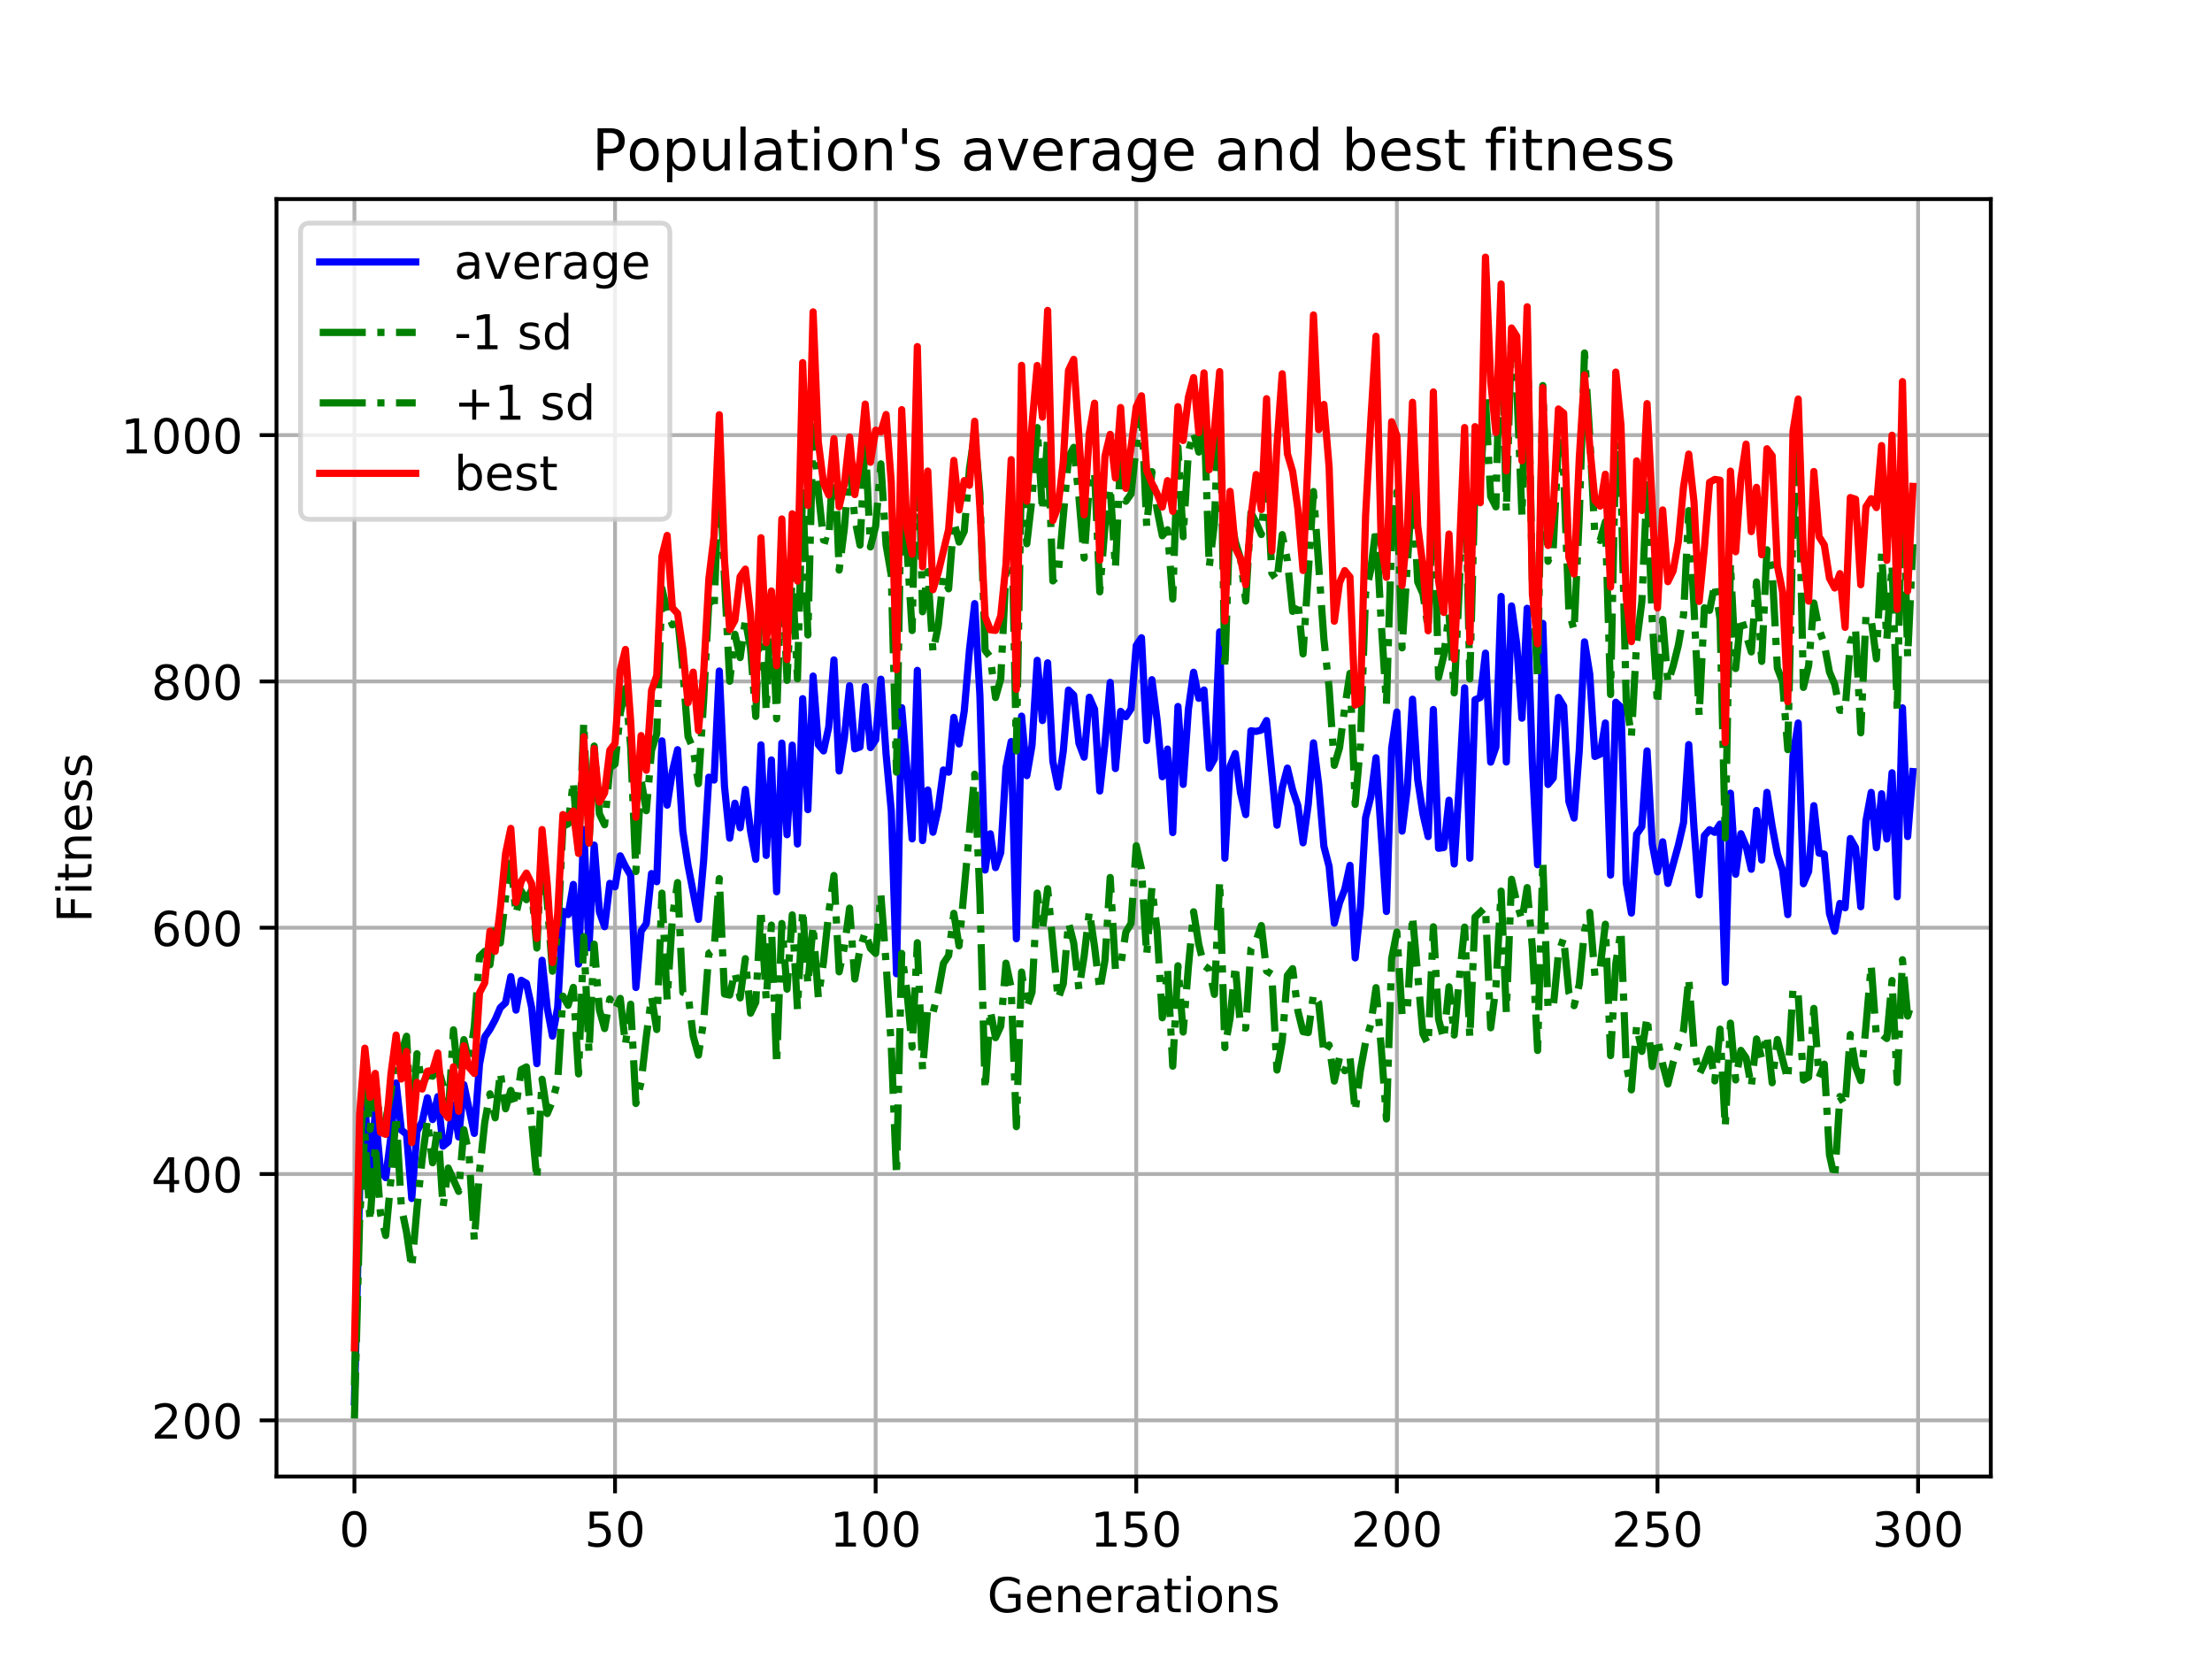 <?xml version="1.0" encoding="utf-8" standalone="no"?>
<!DOCTYPE svg PUBLIC "-//W3C//DTD SVG 1.1//EN"
  "http://www.w3.org/Graphics/SVG/1.1/DTD/svg11.dtd">
<!-- Created with matplotlib (https://matplotlib.org/) -->
<svg height="345.6pt" version="1.1" viewBox="0 0 460.8 345.6" width="460.8pt" xmlns="http://www.w3.org/2000/svg" xmlns:xlink="http://www.w3.org/1999/xlink">
 <defs>
  <style type="text/css">
*{stroke-linecap:butt;stroke-linejoin:round;}
  </style>
 </defs>
 <g id="figure_1">
  <g id="patch_1">
   <path d="M 0 345.6 
L 460.8 345.6 
L 460.8 0 
L 0 0 
z
" style="fill:#ffffff;"/>
  </g>
  <g id="axes_1">
   <g id="patch_2">
    <path d="M 57.6 307.584 
L 414.72 307.584 
L 414.72 41.472 
L 57.6 41.472 
z
" style="fill:#ffffff;"/>
   </g>
   <g id="matplotlib.axis_1">
    <g id="xtick_1">
     <g id="line2d_1">
      <path clip-path="url(#pa50721683e)" d="M 73.833 307.584 
L 73.833 41.472 
" style="fill:none;stroke:#b0b0b0;stroke-linecap:square;stroke-width:0.8;"/>
     </g>
     <g id="line2d_2">
      <defs>
       <path d="M 0 0 
L 0 3.5 
" id="m3030ccbd86" style="stroke:#000000;stroke-width:0.8;"/>
      </defs>
      <g>
       <use style="stroke:#000000;stroke-width:0.8;" x="73.833" xlink:href="#m3030ccbd86" y="307.584"/>
      </g>
     </g>
     <g id="text_1">
      <!-- 0 -->
      <defs>
       <path d="M 31.781 66.406 
Q 24.172 66.406 20.328 58.906 
Q 16.5 51.422 16.5 36.375 
Q 16.5 21.391 20.328 13.891 
Q 24.172 6.391 31.781 6.391 
Q 39.453 6.391 43.281 13.891 
Q 47.125 21.391 47.125 36.375 
Q 47.125 51.422 43.281 58.906 
Q 39.453 66.406 31.781 66.406 
z
M 31.781 74.219 
Q 44.047 74.219 50.516 64.516 
Q 56.984 54.828 56.984 36.375 
Q 56.984 17.969 50.516 8.266 
Q 44.047 -1.422 31.781 -1.422 
Q 19.531 -1.422 13.062 8.266 
Q 6.594 17.969 6.594 36.375 
Q 6.594 54.828 13.062 64.516 
Q 19.531 74.219 31.781 74.219 
z
" id="DejaVuSans-48"/>
      </defs>
      <g transform="translate(70.651 322.182)scale(0.1 -0.1)">
       <use xlink:href="#DejaVuSans-48"/>
      </g>
     </g>
    </g>
    <g id="xtick_2">
     <g id="line2d_3">
      <path clip-path="url(#pa50721683e)" d="M 128.123 307.584 
L 128.123 41.472 
" style="fill:none;stroke:#b0b0b0;stroke-linecap:square;stroke-width:0.8;"/>
     </g>
     <g id="line2d_4">
      <g>
       <use style="stroke:#000000;stroke-width:0.8;" x="128.123" xlink:href="#m3030ccbd86" y="307.584"/>
      </g>
     </g>
     <g id="text_2">
      <!-- 50 -->
      <defs>
       <path d="M 10.797 72.906 
L 49.516 72.906 
L 49.516 64.594 
L 19.828 64.594 
L 19.828 46.734 
Q 21.969 47.469 24.109 47.828 
Q 26.266 48.188 28.422 48.188 
Q 40.625 48.188 47.75 41.5 
Q 54.891 34.812 54.891 23.391 
Q 54.891 11.625 47.562 5.094 
Q 40.234 -1.422 26.906 -1.422 
Q 22.312 -1.422 17.547 -0.641 
Q 12.797 0.141 7.719 1.703 
L 7.719 11.625 
Q 12.109 9.234 16.797 8.062 
Q 21.484 6.891 26.703 6.891 
Q 35.156 6.891 40.078 11.328 
Q 45.016 15.766 45.016 23.391 
Q 45.016 31 40.078 35.438 
Q 35.156 39.891 26.703 39.891 
Q 22.75 39.891 18.812 39.016 
Q 14.891 38.141 10.797 36.281 
z
" id="DejaVuSans-53"/>
      </defs>
      <g transform="translate(121.76 322.182)scale(0.1 -0.1)">
       <use xlink:href="#DejaVuSans-53"/>
       <use x="63.623" xlink:href="#DejaVuSans-48"/>
      </g>
     </g>
    </g>
    <g id="xtick_3">
     <g id="line2d_5">
      <path clip-path="url(#pa50721683e)" d="M 182.413 307.584 
L 182.413 41.472 
" style="fill:none;stroke:#b0b0b0;stroke-linecap:square;stroke-width:0.8;"/>
     </g>
     <g id="line2d_6">
      <g>
       <use style="stroke:#000000;stroke-width:0.8;" x="182.413" xlink:href="#m3030ccbd86" y="307.584"/>
      </g>
     </g>
     <g id="text_3">
      <!-- 100 -->
      <defs>
       <path d="M 12.406 8.297 
L 28.516 8.297 
L 28.516 63.922 
L 10.984 60.406 
L 10.984 69.391 
L 28.422 72.906 
L 38.281 72.906 
L 38.281 8.297 
L 54.391 8.297 
L 54.391 0 
L 12.406 0 
z
" id="DejaVuSans-49"/>
      </defs>
      <g transform="translate(172.869 322.182)scale(0.1 -0.1)">
       <use xlink:href="#DejaVuSans-49"/>
       <use x="63.623" xlink:href="#DejaVuSans-48"/>
       <use x="127.246" xlink:href="#DejaVuSans-48"/>
      </g>
     </g>
    </g>
    <g id="xtick_4">
     <g id="line2d_7">
      <path clip-path="url(#pa50721683e)" d="M 236.703 307.584 
L 236.703 41.472 
" style="fill:none;stroke:#b0b0b0;stroke-linecap:square;stroke-width:0.8;"/>
     </g>
     <g id="line2d_8">
      <g>
       <use style="stroke:#000000;stroke-width:0.8;" x="236.703" xlink:href="#m3030ccbd86" y="307.584"/>
      </g>
     </g>
     <g id="text_4">
      <!-- 150 -->
      <g transform="translate(227.159 322.182)scale(0.1 -0.1)">
       <use xlink:href="#DejaVuSans-49"/>
       <use x="63.623" xlink:href="#DejaVuSans-53"/>
       <use x="127.246" xlink:href="#DejaVuSans-48"/>
      </g>
     </g>
    </g>
    <g id="xtick_5">
     <g id="line2d_9">
      <path clip-path="url(#pa50721683e)" d="M 290.993 307.584 
L 290.993 41.472 
" style="fill:none;stroke:#b0b0b0;stroke-linecap:square;stroke-width:0.8;"/>
     </g>
     <g id="line2d_10">
      <g>
       <use style="stroke:#000000;stroke-width:0.8;" x="290.993" xlink:href="#m3030ccbd86" y="307.584"/>
      </g>
     </g>
     <g id="text_5">
      <!-- 200 -->
      <defs>
       <path d="M 19.188 8.297 
L 53.609 8.297 
L 53.609 0 
L 7.328 0 
L 7.328 8.297 
Q 12.938 14.109 22.625 23.891 
Q 32.328 33.688 34.812 36.531 
Q 39.547 41.844 41.422 45.531 
Q 43.312 49.219 43.312 52.781 
Q 43.312 58.594 39.234 62.25 
Q 35.156 65.922 28.609 65.922 
Q 23.969 65.922 18.812 64.312 
Q 13.672 62.703 7.812 59.422 
L 7.812 69.391 
Q 13.766 71.781 18.938 73 
Q 24.125 74.219 28.422 74.219 
Q 39.75 74.219 46.484 68.547 
Q 53.219 62.891 53.219 53.422 
Q 53.219 48.922 51.531 44.891 
Q 49.859 40.875 45.406 35.406 
Q 44.188 33.984 37.641 27.219 
Q 31.109 20.453 19.188 8.297 
z
" id="DejaVuSans-50"/>
      </defs>
      <g transform="translate(281.449 322.182)scale(0.1 -0.1)">
       <use xlink:href="#DejaVuSans-50"/>
       <use x="63.623" xlink:href="#DejaVuSans-48"/>
       <use x="127.246" xlink:href="#DejaVuSans-48"/>
      </g>
     </g>
    </g>
    <g id="xtick_6">
     <g id="line2d_11">
      <path clip-path="url(#pa50721683e)" d="M 345.283 307.584 
L 345.283 41.472 
" style="fill:none;stroke:#b0b0b0;stroke-linecap:square;stroke-width:0.8;"/>
     </g>
     <g id="line2d_12">
      <g>
       <use style="stroke:#000000;stroke-width:0.8;" x="345.283" xlink:href="#m3030ccbd86" y="307.584"/>
      </g>
     </g>
     <g id="text_6">
      <!-- 250 -->
      <g transform="translate(335.739 322.182)scale(0.1 -0.1)">
       <use xlink:href="#DejaVuSans-50"/>
       <use x="63.623" xlink:href="#DejaVuSans-53"/>
       <use x="127.246" xlink:href="#DejaVuSans-48"/>
      </g>
     </g>
    </g>
    <g id="xtick_7">
     <g id="line2d_13">
      <path clip-path="url(#pa50721683e)" d="M 399.573 307.584 
L 399.573 41.472 
" style="fill:none;stroke:#b0b0b0;stroke-linecap:square;stroke-width:0.8;"/>
     </g>
     <g id="line2d_14">
      <g>
       <use style="stroke:#000000;stroke-width:0.8;" x="399.573" xlink:href="#m3030ccbd86" y="307.584"/>
      </g>
     </g>
     <g id="text_7">
      <!-- 300 -->
      <defs>
       <path d="M 40.578 39.312 
Q 47.656 37.797 51.625 33 
Q 55.609 28.219 55.609 21.188 
Q 55.609 10.406 48.188 4.484 
Q 40.766 -1.422 27.094 -1.422 
Q 22.516 -1.422 17.656 -0.516 
Q 12.797 0.391 7.625 2.203 
L 7.625 11.719 
Q 11.719 9.328 16.594 8.109 
Q 21.484 6.891 26.812 6.891 
Q 36.078 6.891 40.938 10.547 
Q 45.797 14.203 45.797 21.188 
Q 45.797 27.641 41.281 31.266 
Q 36.766 34.906 28.719 34.906 
L 20.219 34.906 
L 20.219 43.016 
L 29.109 43.016 
Q 36.375 43.016 40.234 45.922 
Q 44.094 48.828 44.094 54.297 
Q 44.094 59.906 40.109 62.906 
Q 36.141 65.922 28.719 65.922 
Q 24.656 65.922 20.016 65.031 
Q 15.375 64.156 9.812 62.312 
L 9.812 71.094 
Q 15.438 72.656 20.344 73.438 
Q 25.25 74.219 29.594 74.219 
Q 40.828 74.219 47.359 69.109 
Q 53.906 64.016 53.906 55.328 
Q 53.906 49.266 50.438 45.094 
Q 46.969 40.922 40.578 39.312 
z
" id="DejaVuSans-51"/>
      </defs>
      <g transform="translate(390.029 322.182)scale(0.1 -0.1)">
       <use xlink:href="#DejaVuSans-51"/>
       <use x="63.623" xlink:href="#DejaVuSans-48"/>
       <use x="127.246" xlink:href="#DejaVuSans-48"/>
      </g>
     </g>
    </g>
    <g id="text_8">
     <!-- Generations -->
     <defs>
      <path d="M 59.516 10.406 
L 59.516 29.984 
L 43.406 29.984 
L 43.406 38.094 
L 69.281 38.094 
L 69.281 6.781 
Q 63.578 2.734 56.688 0.656 
Q 49.812 -1.422 42 -1.422 
Q 24.906 -1.422 15.25 8.562 
Q 5.609 18.562 5.609 36.375 
Q 5.609 54.25 15.25 64.234 
Q 24.906 74.219 42 74.219 
Q 49.125 74.219 55.547 72.453 
Q 61.969 70.703 67.391 67.281 
L 67.391 56.781 
Q 61.922 61.422 55.766 63.766 
Q 49.609 66.109 42.828 66.109 
Q 29.438 66.109 22.719 58.641 
Q 16.016 51.172 16.016 36.375 
Q 16.016 21.625 22.719 14.156 
Q 29.438 6.688 42.828 6.688 
Q 48.047 6.688 52.141 7.594 
Q 56.25 8.5 59.516 10.406 
z
" id="DejaVuSans-71"/>
      <path d="M 56.203 29.594 
L 56.203 25.203 
L 14.891 25.203 
Q 15.484 15.922 20.484 11.062 
Q 25.484 6.203 34.422 6.203 
Q 39.594 6.203 44.453 7.469 
Q 49.312 8.734 54.109 11.281 
L 54.109 2.781 
Q 49.266 0.734 44.188 -0.344 
Q 39.109 -1.422 33.891 -1.422 
Q 20.797 -1.422 13.156 6.188 
Q 5.516 13.812 5.516 26.812 
Q 5.516 40.234 12.766 48.109 
Q 20.016 56 32.328 56 
Q 43.359 56 49.781 48.891 
Q 56.203 41.797 56.203 29.594 
z
M 47.219 32.234 
Q 47.125 39.594 43.094 43.984 
Q 39.062 48.391 32.422 48.391 
Q 24.906 48.391 20.391 44.141 
Q 15.875 39.891 15.188 32.172 
z
" id="DejaVuSans-101"/>
      <path d="M 54.891 33.016 
L 54.891 0 
L 45.906 0 
L 45.906 32.719 
Q 45.906 40.484 42.875 44.328 
Q 39.844 48.188 33.797 48.188 
Q 26.516 48.188 22.312 43.547 
Q 18.109 38.922 18.109 30.906 
L 18.109 0 
L 9.078 0 
L 9.078 54.688 
L 18.109 54.688 
L 18.109 46.188 
Q 21.344 51.125 25.703 53.562 
Q 30.078 56 35.797 56 
Q 45.219 56 50.047 50.172 
Q 54.891 44.344 54.891 33.016 
z
" id="DejaVuSans-110"/>
      <path d="M 41.109 46.297 
Q 39.594 47.172 37.812 47.578 
Q 36.031 48 33.891 48 
Q 26.266 48 22.188 43.047 
Q 18.109 38.094 18.109 28.812 
L 18.109 0 
L 9.078 0 
L 9.078 54.688 
L 18.109 54.688 
L 18.109 46.188 
Q 20.953 51.172 25.484 53.578 
Q 30.031 56 36.531 56 
Q 37.453 56 38.578 55.875 
Q 39.703 55.766 41.062 55.516 
z
" id="DejaVuSans-114"/>
      <path d="M 34.281 27.484 
Q 23.391 27.484 19.188 25 
Q 14.984 22.516 14.984 16.5 
Q 14.984 11.719 18.141 8.906 
Q 21.297 6.109 26.703 6.109 
Q 34.188 6.109 38.703 11.406 
Q 43.219 16.703 43.219 25.484 
L 43.219 27.484 
z
M 52.203 31.203 
L 52.203 0 
L 43.219 0 
L 43.219 8.297 
Q 40.141 3.328 35.547 0.953 
Q 30.953 -1.422 24.312 -1.422 
Q 15.922 -1.422 10.953 3.297 
Q 6 8.016 6 15.922 
Q 6 25.141 12.172 29.828 
Q 18.359 34.516 30.609 34.516 
L 43.219 34.516 
L 43.219 35.406 
Q 43.219 41.609 39.141 45 
Q 35.062 48.391 27.688 48.391 
Q 23 48.391 18.547 47.266 
Q 14.109 46.141 10.016 43.891 
L 10.016 52.203 
Q 14.938 54.109 19.578 55.047 
Q 24.219 56 28.609 56 
Q 40.484 56 46.344 49.844 
Q 52.203 43.703 52.203 31.203 
z
" id="DejaVuSans-97"/>
      <path d="M 18.312 70.219 
L 18.312 54.688 
L 36.812 54.688 
L 36.812 47.703 
L 18.312 47.703 
L 18.312 18.016 
Q 18.312 11.328 20.141 9.422 
Q 21.969 7.516 27.594 7.516 
L 36.812 7.516 
L 36.812 0 
L 27.594 0 
Q 17.188 0 13.234 3.875 
Q 9.281 7.766 9.281 18.016 
L 9.281 47.703 
L 2.688 47.703 
L 2.688 54.688 
L 9.281 54.688 
L 9.281 70.219 
z
" id="DejaVuSans-116"/>
      <path d="M 9.422 54.688 
L 18.406 54.688 
L 18.406 0 
L 9.422 0 
z
M 9.422 75.984 
L 18.406 75.984 
L 18.406 64.594 
L 9.422 64.594 
z
" id="DejaVuSans-105"/>
      <path d="M 30.609 48.391 
Q 23.391 48.391 19.188 42.75 
Q 14.984 37.109 14.984 27.297 
Q 14.984 17.484 19.156 11.844 
Q 23.344 6.203 30.609 6.203 
Q 37.797 6.203 41.984 11.859 
Q 46.188 17.531 46.188 27.297 
Q 46.188 37.016 41.984 42.703 
Q 37.797 48.391 30.609 48.391 
z
M 30.609 56 
Q 42.328 56 49.016 48.375 
Q 55.719 40.766 55.719 27.297 
Q 55.719 13.875 49.016 6.219 
Q 42.328 -1.422 30.609 -1.422 
Q 18.844 -1.422 12.172 6.219 
Q 5.516 13.875 5.516 27.297 
Q 5.516 40.766 12.172 48.375 
Q 18.844 56 30.609 56 
z
" id="DejaVuSans-111"/>
      <path d="M 44.281 53.078 
L 44.281 44.578 
Q 40.484 46.531 36.375 47.5 
Q 32.281 48.484 27.875 48.484 
Q 21.188 48.484 17.844 46.438 
Q 14.5 44.391 14.5 40.281 
Q 14.5 37.156 16.891 35.375 
Q 19.281 33.594 26.516 31.984 
L 29.594 31.297 
Q 39.156 29.25 43.188 25.516 
Q 47.219 21.781 47.219 15.094 
Q 47.219 7.469 41.188 3.016 
Q 35.156 -1.422 24.609 -1.422 
Q 20.219 -1.422 15.453 -0.562 
Q 10.688 0.297 5.422 2 
L 5.422 11.281 
Q 10.406 8.688 15.234 7.391 
Q 20.062 6.109 24.812 6.109 
Q 31.156 6.109 34.562 8.281 
Q 37.984 10.453 37.984 14.406 
Q 37.984 18.062 35.516 20.016 
Q 33.062 21.969 24.703 23.781 
L 21.578 24.516 
Q 13.234 26.266 9.516 29.906 
Q 5.812 33.547 5.812 39.891 
Q 5.812 47.609 11.281 51.797 
Q 16.75 56 26.812 56 
Q 31.781 56 36.172 55.266 
Q 40.578 54.547 44.281 53.078 
z
" id="DejaVuSans-115"/>
     </defs>
     <g transform="translate(205.662 335.861)scale(0.1 -0.1)">
      <use xlink:href="#DejaVuSans-71"/>
      <use x="77.49" xlink:href="#DejaVuSans-101"/>
      <use x="139.014" xlink:href="#DejaVuSans-110"/>
      <use x="202.393" xlink:href="#DejaVuSans-101"/>
      <use x="263.916" xlink:href="#DejaVuSans-114"/>
      <use x="305.029" xlink:href="#DejaVuSans-97"/>
      <use x="366.309" xlink:href="#DejaVuSans-116"/>
      <use x="405.518" xlink:href="#DejaVuSans-105"/>
      <use x="433.301" xlink:href="#DejaVuSans-111"/>
      <use x="494.482" xlink:href="#DejaVuSans-110"/>
      <use x="557.861" xlink:href="#DejaVuSans-115"/>
     </g>
    </g>
   </g>
   <g id="matplotlib.axis_2">
    <g id="ytick_1">
     <g id="line2d_15">
      <path clip-path="url(#pa50721683e)" d="M 57.6 295.885 
L 414.72 295.885 
" style="fill:none;stroke:#b0b0b0;stroke-linecap:square;stroke-width:0.8;"/>
     </g>
     <g id="line2d_16">
      <defs>
       <path d="M 0 0 
L -3.5 0 
" id="mcfb0244b54" style="stroke:#000000;stroke-width:0.8;"/>
      </defs>
      <g>
       <use style="stroke:#000000;stroke-width:0.8;" x="57.6" xlink:href="#mcfb0244b54" y="295.885"/>
      </g>
     </g>
     <g id="text_9">
      <!-- 200 -->
      <g transform="translate(31.512 299.684)scale(0.1 -0.1)">
       <use xlink:href="#DejaVuSans-50"/>
       <use x="63.623" xlink:href="#DejaVuSans-48"/>
       <use x="127.246" xlink:href="#DejaVuSans-48"/>
      </g>
     </g>
    </g>
    <g id="ytick_2">
     <g id="line2d_17">
      <path clip-path="url(#pa50721683e)" d="M 57.6 244.575 
L 414.72 244.575 
" style="fill:none;stroke:#b0b0b0;stroke-linecap:square;stroke-width:0.8;"/>
     </g>
     <g id="line2d_18">
      <g>
       <use style="stroke:#000000;stroke-width:0.8;" x="57.6" xlink:href="#mcfb0244b54" y="244.575"/>
      </g>
     </g>
     <g id="text_10">
      <!-- 400 -->
      <defs>
       <path d="M 37.797 64.312 
L 12.891 25.391 
L 37.797 25.391 
z
M 35.203 72.906 
L 47.609 72.906 
L 47.609 25.391 
L 58.016 25.391 
L 58.016 17.188 
L 47.609 17.188 
L 47.609 0 
L 37.797 0 
L 37.797 17.188 
L 4.891 17.188 
L 4.891 26.703 
z
" id="DejaVuSans-52"/>
      </defs>
      <g transform="translate(31.512 248.374)scale(0.1 -0.1)">
       <use xlink:href="#DejaVuSans-52"/>
       <use x="63.623" xlink:href="#DejaVuSans-48"/>
       <use x="127.246" xlink:href="#DejaVuSans-48"/>
      </g>
     </g>
    </g>
    <g id="ytick_3">
     <g id="line2d_19">
      <path clip-path="url(#pa50721683e)" d="M 57.6 193.264 
L 414.72 193.264 
" style="fill:none;stroke:#b0b0b0;stroke-linecap:square;stroke-width:0.8;"/>
     </g>
     <g id="line2d_20">
      <g>
       <use style="stroke:#000000;stroke-width:0.8;" x="57.6" xlink:href="#mcfb0244b54" y="193.264"/>
      </g>
     </g>
     <g id="text_11">
      <!-- 600 -->
      <defs>
       <path d="M 33.016 40.375 
Q 26.375 40.375 22.484 35.828 
Q 18.609 31.297 18.609 23.391 
Q 18.609 15.531 22.484 10.953 
Q 26.375 6.391 33.016 6.391 
Q 39.656 6.391 43.531 10.953 
Q 47.406 15.531 47.406 23.391 
Q 47.406 31.297 43.531 35.828 
Q 39.656 40.375 33.016 40.375 
z
M 52.594 71.297 
L 52.594 62.312 
Q 48.875 64.062 45.094 64.984 
Q 41.312 65.922 37.594 65.922 
Q 27.828 65.922 22.672 59.328 
Q 17.531 52.734 16.797 39.406 
Q 19.672 43.656 24.016 45.922 
Q 28.375 48.188 33.594 48.188 
Q 44.578 48.188 50.953 41.516 
Q 57.328 34.859 57.328 23.391 
Q 57.328 12.156 50.688 5.359 
Q 44.047 -1.422 33.016 -1.422 
Q 20.359 -1.422 13.672 8.266 
Q 6.984 17.969 6.984 36.375 
Q 6.984 53.656 15.188 63.938 
Q 23.391 74.219 37.203 74.219 
Q 40.922 74.219 44.703 73.484 
Q 48.484 72.75 52.594 71.297 
z
" id="DejaVuSans-54"/>
      </defs>
      <g transform="translate(31.512 197.063)scale(0.1 -0.1)">
       <use xlink:href="#DejaVuSans-54"/>
       <use x="63.623" xlink:href="#DejaVuSans-48"/>
       <use x="127.246" xlink:href="#DejaVuSans-48"/>
      </g>
     </g>
    </g>
    <g id="ytick_4">
     <g id="line2d_21">
      <path clip-path="url(#pa50721683e)" d="M 57.6 141.953 
L 414.72 141.953 
" style="fill:none;stroke:#b0b0b0;stroke-linecap:square;stroke-width:0.8;"/>
     </g>
     <g id="line2d_22">
      <g>
       <use style="stroke:#000000;stroke-width:0.8;" x="57.6" xlink:href="#mcfb0244b54" y="141.953"/>
      </g>
     </g>
     <g id="text_12">
      <!-- 800 -->
      <defs>
       <path d="M 31.781 34.625 
Q 24.75 34.625 20.719 30.859 
Q 16.703 27.094 16.703 20.516 
Q 16.703 13.922 20.719 10.156 
Q 24.75 6.391 31.781 6.391 
Q 38.812 6.391 42.859 10.172 
Q 46.922 13.969 46.922 20.516 
Q 46.922 27.094 42.891 30.859 
Q 38.875 34.625 31.781 34.625 
z
M 21.922 38.812 
Q 15.578 40.375 12.031 44.719 
Q 8.5 49.078 8.5 55.328 
Q 8.5 64.062 14.719 69.141 
Q 20.953 74.219 31.781 74.219 
Q 42.672 74.219 48.875 69.141 
Q 55.078 64.062 55.078 55.328 
Q 55.078 49.078 51.531 44.719 
Q 48 40.375 41.703 38.812 
Q 48.828 37.156 52.797 32.312 
Q 56.781 27.484 56.781 20.516 
Q 56.781 9.906 50.312 4.234 
Q 43.844 -1.422 31.781 -1.422 
Q 19.734 -1.422 13.25 4.234 
Q 6.781 9.906 6.781 20.516 
Q 6.781 27.484 10.781 32.312 
Q 14.797 37.156 21.922 38.812 
z
M 18.312 54.391 
Q 18.312 48.734 21.844 45.562 
Q 25.391 42.391 31.781 42.391 
Q 38.141 42.391 41.719 45.562 
Q 45.312 48.734 45.312 54.391 
Q 45.312 60.062 41.719 63.234 
Q 38.141 66.406 31.781 66.406 
Q 25.391 66.406 21.844 63.234 
Q 18.312 60.062 18.312 54.391 
z
" id="DejaVuSans-56"/>
      </defs>
      <g transform="translate(31.512 145.753)scale(0.1 -0.1)">
       <use xlink:href="#DejaVuSans-56"/>
       <use x="63.623" xlink:href="#DejaVuSans-48"/>
       <use x="127.246" xlink:href="#DejaVuSans-48"/>
      </g>
     </g>
    </g>
    <g id="ytick_5">
     <g id="line2d_23">
      <path clip-path="url(#pa50721683e)" d="M 57.6 90.643 
L 414.72 90.643 
" style="fill:none;stroke:#b0b0b0;stroke-linecap:square;stroke-width:0.8;"/>
     </g>
     <g id="line2d_24">
      <g>
       <use style="stroke:#000000;stroke-width:0.8;" x="57.6" xlink:href="#mcfb0244b54" y="90.643"/>
      </g>
     </g>
     <g id="text_13">
      <!-- 1000 -->
      <g transform="translate(25.15 94.442)scale(0.1 -0.1)">
       <use xlink:href="#DejaVuSans-49"/>
       <use x="63.623" xlink:href="#DejaVuSans-48"/>
       <use x="127.246" xlink:href="#DejaVuSans-48"/>
       <use x="190.869" xlink:href="#DejaVuSans-48"/>
      </g>
     </g>
    </g>
    <g id="text_14">
     <!-- Fitness -->
     <defs>
      <path d="M 9.812 72.906 
L 51.703 72.906 
L 51.703 64.594 
L 19.672 64.594 
L 19.672 43.109 
L 48.578 43.109 
L 48.578 34.812 
L 19.672 34.812 
L 19.672 0 
L 9.812 0 
z
" id="DejaVuSans-70"/>
     </defs>
     <g transform="translate(19.07 192.202)rotate(-90)scale(0.1 -0.1)">
      <use xlink:href="#DejaVuSans-70"/>
      <use x="57.41" xlink:href="#DejaVuSans-105"/>
      <use x="85.193" xlink:href="#DejaVuSans-116"/>
      <use x="124.402" xlink:href="#DejaVuSans-110"/>
      <use x="187.781" xlink:href="#DejaVuSans-101"/>
      <use x="249.305" xlink:href="#DejaVuSans-115"/>
      <use x="301.404" xlink:href="#DejaVuSans-115"/>
     </g>
    </g>
   </g>
   <g id="line2d_25">
    <path clip-path="url(#pa50721683e)" d="M 73.833 292.036 
L 74.919 247.714 
L 76.004 230.048 
L 77.09 244.844 
L 78.176 231.797 
L 79.262 243.847 
L 80.348 245.326 
L 81.433 236.812 
L 82.519 225.603 
L 83.605 235.414 
L 84.691 236.278 
L 85.777 249.673 
L 86.862 235.618 
L 87.948 233.67 
L 89.034 228.688 
L 90.12 233.212 
L 91.206 228.451 
L 92.291 238.769 
L 93.377 237.881 
L 94.463 230.161 
L 95.549 236.859 
L 96.635 225.963 
L 98.806 236.106 
L 99.892 221.673 
L 100.978 216.011 
L 102.064 214.428 
L 103.149 212.426 
L 104.235 209.899 
L 105.321 208.898 
L 106.407 203.448 
L 107.493 210.424 
L 108.578 204.212 
L 109.664 204.844 
L 110.75 209.865 
L 111.836 221.585 
L 112.922 200.044 
L 114.007 210.026 
L 115.093 215.837 
L 116.179 209.85 
L 117.265 189.827 
L 118.351 190.522 
L 119.436 184.245 
L 120.522 200.841 
L 121.608 172.819 
L 122.694 197.433 
L 123.78 176.052 
L 124.865 189.947 
L 125.951 193.043 
L 127.037 184.021 
L 128.123 184.742 
L 129.209 178.287 
L 130.294 180.496 
L 131.38 182.354 
L 132.466 205.716 
L 133.552 193.99 
L 134.638 192.407 
L 135.723 181.984 
L 136.809 183.678 
L 137.895 154.338 
L 138.981 167.73 
L 140.067 160.709 
L 141.152 156.178 
L 142.238 173.126 
L 143.324 180.258 
L 145.496 191.529 
L 146.581 179.295 
L 147.667 161.898 
L 148.753 162.498 
L 149.839 139.792 
L 150.925 163.805 
L 152.01 174.604 
L 153.096 167.328 
L 154.182 172.441 
L 155.268 164.457 
L 156.354 173.091 
L 157.439 179.02 
L 158.525 155.166 
L 159.611 178.2 
L 160.697 158.317 
L 161.783 185.775 
L 162.868 154.796 
L 163.954 173.891 
L 165.04 155.228 
L 166.126 175.818 
L 167.212 145.544 
L 168.297 168.664 
L 169.383 140.839 
L 170.469 155.119 
L 171.555 156.429 
L 172.641 151.468 
L 173.726 137.47 
L 174.812 160.606 
L 175.898 153.683 
L 176.984 142.847 
L 178.07 155.996 
L 179.155 155.604 
L 180.241 143.026 
L 181.327 155.744 
L 182.413 154.132 
L 183.499 141.487 
L 184.584 157.067 
L 185.67 168.918 
L 186.756 202.853 
L 187.842 147.422 
L 188.928 160.329 
L 190.013 174.752 
L 191.099 139.653 
L 192.185 175.106 
L 193.271 164.571 
L 194.357 173.375 
L 195.442 168.566 
L 196.528 160.404 
L 197.614 160.859 
L 198.7 149.447 
L 199.786 154.98 
L 200.871 148.129 
L 201.957 135.411 
L 203.043 125.744 
L 204.129 144.807 
L 205.215 181.243 
L 206.3 173.695 
L 207.386 180.74 
L 208.472 177.617 
L 209.558 159.907 
L 210.644 154.48 
L 211.729 195.561 
L 212.815 149.188 
L 213.901 161.581 
L 214.987 155.283 
L 216.073 137.557 
L 217.158 150.103 
L 218.244 138.078 
L 219.33 158.587 
L 220.416 163.977 
L 221.502 156.479 
L 222.587 143.75 
L 223.673 144.819 
L 224.759 154.831 
L 225.845 157.731 
L 226.931 145.246 
L 228.016 147.748 
L 229.102 164.785 
L 230.188 154.815 
L 231.274 142.158 
L 232.36 160.104 
L 233.445 148.195 
L 234.531 149.297 
L 235.617 147.639 
L 236.703 134.463 
L 237.789 132.857 
L 238.875 154.253 
L 239.96 141.594 
L 241.046 150.009 
L 242.132 161.809 
L 243.218 156.051 
L 244.304 173.441 
L 245.389 147.172 
L 246.475 163.406 
L 247.561 147.781 
L 248.647 140.045 
L 249.733 145.468 
L 250.818 143.74 
L 251.904 160.026 
L 252.99 158.071 
L 254.076 131.632 
L 255.162 178.781 
L 256.247 159.596 
L 257.333 156.973 
L 258.419 165.15 
L 259.505 169.695 
L 260.591 152.242 
L 261.676 152.369 
L 262.762 152.077 
L 263.848 150.101 
L 266.02 171.907 
L 267.105 164.149 
L 268.191 160.009 
L 269.277 164.572 
L 270.363 167.799 
L 271.449 175.57 
L 272.534 167.571 
L 273.62 154.753 
L 274.706 163.461 
L 275.792 176.313 
L 276.878 180.511 
L 277.963 192.32 
L 279.049 188.055 
L 280.135 185.262 
L 281.221 180.263 
L 282.307 199.551 
L 283.392 189.159 
L 284.478 170.332 
L 285.564 166.003 
L 286.65 157.862 
L 288.821 189.877 
L 289.907 155.877 
L 290.993 148.327 
L 292.079 173.136 
L 293.165 164.252 
L 294.25 145.662 
L 295.336 162.446 
L 296.422 169.539 
L 297.508 174.269 
L 298.594 147.805 
L 299.679 176.717 
L 300.765 176.551 
L 301.851 166.707 
L 302.937 179.977 
L 304.023 162.757 
L 305.108 143.29 
L 306.194 178.78 
L 307.28 145.777 
L 308.366 145.302 
L 309.452 136.067 
L 310.537 158.766 
L 311.623 155.615 
L 312.709 124.25 
L 313.795 158.74 
L 314.881 126.231 
L 315.966 134.19 
L 317.052 149.614 
L 318.138 126.719 
L 319.224 159.223 
L 320.31 180.137 
L 321.395 129.863 
L 322.481 163.418 
L 323.567 162.078 
L 324.653 145.292 
L 325.739 147.081 
L 326.824 166.963 
L 327.91 170.425 
L 328.996 156.248 
L 330.082 133.708 
L 331.168 140.396 
L 332.253 157.583 
L 333.339 157.1 
L 334.425 150.612 
L 335.511 182.291 
L 336.597 146.296 
L 337.682 147.328 
L 338.768 183.873 
L 339.854 190.209 
L 340.94 173.776 
L 342.026 172.197 
L 343.111 156.428 
L 344.197 175.803 
L 345.283 181.626 
L 346.369 175.37 
L 347.455 184.034 
L 349.626 176.108 
L 350.712 171.387 
L 351.798 155.108 
L 352.884 172.414 
L 353.969 186.42 
L 355.055 174.073 
L 356.141 172.835 
L 357.227 173.397 
L 358.313 171.679 
L 359.398 204.633 
L 360.484 165.232 
L 361.57 182.122 
L 362.656 173.677 
L 363.742 176.286 
L 364.827 181.081 
L 365.913 168.83 
L 366.999 179.157 
L 368.085 165.062 
L 369.171 172.149 
L 370.256 177.866 
L 371.342 181.286 
L 372.428 190.535 
L 373.514 157.46 
L 374.6 150.615 
L 375.685 184.098 
L 376.771 181.523 
L 377.857 167.841 
L 378.943 177.728 
L 380.029 177.937 
L 381.114 190.29 
L 382.2 194.006 
L 383.286 188.197 
L 384.372 189.107 
L 385.458 174.678 
L 386.543 176.586 
L 387.629 188.889 
L 388.715 170.998 
L 389.801 165.079 
L 390.887 176.599 
L 391.972 165.354 
L 393.058 174.777 
L 394.144 160.981 
L 395.23 186.812 
L 396.316 147.463 
L 397.401 174.263 
L 398.487 160.734 
L 398.487 160.734 
" style="fill:none;stroke:#0000ff;stroke-linecap:square;stroke-width:1.5;"/>
   </g>
   <g id="line2d_26">
    <path clip-path="url(#pa50721683e)" d="M 73.833 295.488 
L 74.919 253.827 
L 76.004 235.989 
L 77.09 254.417 
L 78.176 238.497 
L 79.262 252.844 
L 80.348 257.376 
L 81.433 245.72 
L 82.519 232.412 
L 83.605 251.428 
L 84.691 256.686 
L 85.777 264.127 
L 86.862 251.721 
L 87.948 241.427 
L 89.034 233.415 
L 90.12 242.227 
L 91.206 234.607 
L 92.291 251.459 
L 93.377 243.322 
L 95.549 248.194 
L 96.635 235.348 
L 97.72 240.556 
L 98.806 258.349 
L 99.892 244.086 
L 100.978 233.844 
L 102.064 227.869 
L 103.149 232.863 
L 104.235 223.372 
L 105.321 230.982 
L 106.407 227.153 
L 107.493 230.462 
L 108.578 222.833 
L 109.664 222.262 
L 111.836 245.679 
L 112.922 224.835 
L 114.007 231.984 
L 115.093 229.353 
L 116.179 225.23 
L 117.265 207.512 
L 118.351 209.419 
L 119.436 205.688 
L 120.522 223.715 
L 121.608 195.119 
L 122.694 219.266 
L 123.78 196.686 
L 124.865 210.383 
L 125.951 214.275 
L 127.037 208.097 
L 128.123 210.307 
L 129.209 207.984 
L 130.294 217.594 
L 131.38 209.189 
L 132.466 229.875 
L 133.552 225.497 
L 134.638 215.934 
L 135.723 207.619 
L 136.809 214.473 
L 137.895 186.053 
L 138.981 208.22 
L 140.067 191.245 
L 141.152 183.848 
L 142.238 206.703 
L 143.324 207.104 
L 144.41 215.836 
L 145.496 219.814 
L 146.581 212.73 
L 147.667 198.6 
L 148.753 197.861 
L 149.839 183.034 
L 150.925 207.067 
L 152.01 207.295 
L 153.096 202.53 
L 154.182 207.893 
L 155.268 199.707 
L 156.354 211.067 
L 157.439 208.792 
L 158.525 189.404 
L 159.611 208.239 
L 160.697 192.71 
L 161.783 221.807 
L 162.868 192.378 
L 163.954 206.061 
L 165.04 190.589 
L 166.126 210.228 
L 167.212 189.522 
L 168.297 205.052 
L 169.383 192.789 
L 170.469 207.787 
L 171.555 200.361 
L 172.641 190.153 
L 173.726 182.384 
L 174.812 202.453 
L 175.898 197.304 
L 176.984 189.181 
L 178.07 203.954 
L 179.155 197.65 
L 180.241 194.155 
L 181.327 197.547 
L 182.413 198.61 
L 183.499 186.344 
L 184.584 200.62 
L 185.67 217.957 
L 186.756 244.858 
L 187.842 198.614 
L 188.928 206.5 
L 190.013 218.153 
L 191.099 196.382 
L 192.185 222.77 
L 193.271 210.046 
L 194.357 210.934 
L 195.442 206.712 
L 196.528 200.704 
L 197.614 199.055 
L 198.7 190.266 
L 199.786 197.038 
L 201.957 173.187 
L 203.043 161.284 
L 204.129 186.779 
L 205.215 227.005 
L 206.3 210.503 
L 207.386 216.166 
L 208.472 213.783 
L 209.558 200.645 
L 210.644 205.757 
L 211.729 234.702 
L 212.815 202.492 
L 213.901 209.886 
L 214.987 206.703 
L 216.073 186.045 
L 217.158 193.741 
L 218.244 185.128 
L 220.416 208.107 
L 221.502 204.963 
L 222.587 192.195 
L 223.673 196.445 
L 224.759 206.051 
L 225.845 199.208 
L 226.931 189.854 
L 228.016 197.202 
L 229.102 206.277 
L 230.188 200.032 
L 231.274 182.798 
L 232.36 201.886 
L 233.445 201.243 
L 234.531 194.176 
L 235.617 192.373 
L 236.703 176.177 
L 237.789 181.017 
L 238.875 198.896 
L 239.96 184.935 
L 241.046 193.823 
L 242.132 212.015 
L 243.218 201.744 
L 244.304 222.101 
L 245.389 201.187 
L 246.475 215.002 
L 247.561 201.457 
L 248.647 189.939 
L 249.733 196.753 
L 250.818 201.158 
L 251.904 201.92 
L 252.99 207.154 
L 254.076 183.511 
L 255.162 218.236 
L 256.247 212.156 
L 257.333 201.139 
L 258.419 213.943 
L 259.505 214.18 
L 260.591 197.67 
L 261.676 195.895 
L 262.762 192.808 
L 263.848 202.275 
L 264.934 202.945 
L 266.02 222.906 
L 267.105 216.929 
L 268.191 203.196 
L 269.277 201.785 
L 270.363 210.538 
L 271.449 214.917 
L 272.534 215.11 
L 273.62 207.111 
L 274.706 208.945 
L 275.792 219.484 
L 276.878 217.692 
L 277.963 225.209 
L 279.049 220.318 
L 280.135 223.059 
L 281.221 220.255 
L 282.307 231.53 
L 283.392 223.003 
L 284.478 217.071 
L 285.564 213.365 
L 286.65 205.743 
L 287.736 218.317 
L 288.821 233.099 
L 289.907 199.68 
L 290.993 194.162 
L 292.079 211.309 
L 293.165 210.745 
L 294.25 190.824 
L 296.422 215.383 
L 297.508 217.585 
L 298.594 193.063 
L 299.679 212.321 
L 300.765 216.516 
L 301.851 205.558 
L 302.937 215.618 
L 304.023 203.593 
L 305.108 193.13 
L 306.194 216.14 
L 307.28 191.05 
L 309.452 188.997 
L 310.537 214.108 
L 311.623 205.655 
L 312.709 185.629 
L 313.795 210.849 
L 314.881 183.167 
L 315.966 188.008 
L 317.052 191.689 
L 318.138 184.901 
L 319.224 197.465 
L 320.31 218.829 
L 321.395 179.409 
L 322.481 209.909 
L 323.567 209.932 
L 324.653 198.589 
L 325.739 195.398 
L 326.824 206.733 
L 327.91 209.504 
L 328.996 205.04 
L 330.082 193.881 
L 331.168 190.062 
L 332.253 203.348 
L 333.339 201.607 
L 334.425 192.529 
L 335.511 219.901 
L 336.597 200.747 
L 337.682 193.828 
L 338.768 221.773 
L 339.854 227.035 
L 340.94 213.692 
L 342.026 219.026 
L 343.111 211.854 
L 344.197 222.18 
L 345.283 216.429 
L 346.369 221.696 
L 347.455 225.826 
L 348.54 221.364 
L 349.626 217.768 
L 350.712 214.637 
L 351.798 203.844 
L 352.884 218.474 
L 353.969 223.838 
L 355.055 221.531 
L 356.141 218.518 
L 357.227 225.173 
L 358.313 214.387 
L 359.398 234.712 
L 360.484 213.132 
L 361.57 224.975 
L 362.656 218.812 
L 363.742 220.376 
L 364.827 226.353 
L 365.913 216.434 
L 366.999 220.534 
L 368.085 215.59 
L 369.171 225.557 
L 370.256 216.546 
L 372.428 224.909 
L 373.514 205.871 
L 374.6 207.219 
L 375.685 224.998 
L 376.771 224.378 
L 377.857 210.067 
L 378.943 224.417 
L 380.029 221.678 
L 381.114 240.583 
L 382.2 245.46 
L 383.286 228.424 
L 384.372 230.246 
L 385.458 215.507 
L 386.543 222.214 
L 387.629 225.113 
L 388.715 213.746 
L 389.801 201.057 
L 390.887 215.958 
L 391.972 215.474 
L 393.058 216.338 
L 394.144 204.257 
L 395.23 225.488 
L 396.316 199.933 
L 397.401 211.668 
L 398.487 208.102 
L 398.487 208.102 
" style="fill:none;stroke:#008000;stroke-dasharray:9.6,2.4,1.5,2.4;stroke-dashoffset:0;stroke-width:1.5;"/>
   </g>
   <g id="line2d_27">
    <path clip-path="url(#pa50721683e)" d="M 73.833 288.583 
L 74.919 241.601 
L 76.004 224.106 
L 77.09 235.272 
L 78.176 225.096 
L 79.262 234.85 
L 80.348 233.275 
L 81.433 227.905 
L 82.519 218.793 
L 83.605 219.4 
L 84.691 215.87 
L 85.777 235.22 
L 86.862 219.515 
L 87.948 225.913 
L 89.034 223.96 
L 90.12 224.197 
L 91.206 222.295 
L 92.291 226.079 
L 93.377 232.44 
L 94.463 214.534 
L 95.549 225.523 
L 96.635 216.577 
L 97.72 221.237 
L 98.806 213.862 
L 99.892 199.26 
L 100.978 198.179 
L 102.064 200.988 
L 103.149 191.989 
L 104.235 196.427 
L 105.321 186.814 
L 106.407 179.742 
L 107.493 190.387 
L 108.578 185.59 
L 109.664 187.426 
L 110.75 185.397 
L 111.836 197.49 
L 112.922 175.254 
L 114.007 188.068 
L 115.093 202.321 
L 116.179 194.47 
L 117.265 172.142 
L 118.351 171.625 
L 119.436 162.801 
L 120.522 177.967 
L 121.608 150.519 
L 122.694 175.599 
L 123.78 155.418 
L 124.865 169.511 
L 125.951 171.81 
L 127.037 159.945 
L 128.123 159.178 
L 129.209 148.59 
L 130.294 143.398 
L 131.38 155.519 
L 132.466 181.557 
L 133.552 162.483 
L 134.638 168.881 
L 135.723 156.349 
L 136.809 152.882 
L 137.895 122.622 
L 138.981 127.24 
L 140.067 130.173 
L 141.152 128.509 
L 142.238 139.549 
L 143.324 153.413 
L 144.41 156.009 
L 145.496 163.245 
L 146.581 145.86 
L 147.667 125.197 
L 148.753 127.135 
L 149.839 96.55 
L 150.925 120.542 
L 152.01 141.914 
L 153.096 132.127 
L 154.182 136.989 
L 155.268 129.206 
L 156.354 135.116 
L 157.439 149.249 
L 158.525 120.929 
L 159.611 148.161 
L 160.697 123.923 
L 161.783 149.743 
L 162.868 117.215 
L 163.954 141.722 
L 165.04 119.867 
L 166.126 141.407 
L 167.212 101.565 
L 168.297 132.276 
L 169.383 88.889 
L 170.469 102.451 
L 171.555 112.496 
L 172.641 112.783 
L 173.726 92.556 
L 174.812 118.759 
L 175.898 110.062 
L 176.984 96.514 
L 178.07 108.037 
L 179.155 113.558 
L 180.241 91.897 
L 181.327 113.941 
L 182.413 109.654 
L 183.499 96.63 
L 184.584 113.515 
L 185.67 119.88 
L 186.756 160.847 
L 187.842 96.23 
L 190.013 131.35 
L 191.099 82.924 
L 192.185 127.443 
L 193.271 119.097 
L 194.357 135.815 
L 195.442 130.421 
L 196.528 120.105 
L 197.614 122.662 
L 198.7 108.629 
L 199.786 112.922 
L 200.871 110.686 
L 201.957 97.635 
L 203.043 90.204 
L 204.129 102.835 
L 205.215 135.482 
L 206.3 136.888 
L 207.386 145.314 
L 208.472 141.452 
L 209.558 119.169 
L 210.644 103.203 
L 211.729 156.419 
L 212.815 95.885 
L 213.901 113.276 
L 214.987 103.863 
L 216.073 89.069 
L 217.158 106.465 
L 218.244 91.028 
L 219.33 121.017 
L 220.416 119.848 
L 222.587 95.305 
L 223.673 93.193 
L 224.759 103.611 
L 225.845 116.254 
L 226.931 100.638 
L 228.016 98.294 
L 229.102 123.293 
L 230.188 109.598 
L 231.274 101.519 
L 232.36 118.323 
L 233.445 95.147 
L 234.531 104.419 
L 235.617 102.904 
L 236.703 92.749 
L 237.789 84.696 
L 238.875 109.61 
L 239.96 98.253 
L 241.046 106.194 
L 242.132 111.603 
L 243.218 110.359 
L 244.304 124.78 
L 245.389 93.157 
L 246.475 111.81 
L 247.561 94.105 
L 248.647 90.151 
L 249.733 94.182 
L 250.818 86.322 
L 251.904 118.132 
L 252.99 108.987 
L 254.076 79.753 
L 255.162 139.326 
L 256.247 107.035 
L 257.333 112.807 
L 258.419 116.356 
L 259.505 125.209 
L 260.591 106.813 
L 261.676 108.844 
L 262.762 111.347 
L 263.848 97.926 
L 264.934 119.366 
L 266.02 120.908 
L 267.105 111.368 
L 268.191 116.823 
L 269.277 127.359 
L 270.363 125.06 
L 271.449 136.223 
L 273.62 102.396 
L 275.792 133.142 
L 276.878 143.329 
L 277.963 159.432 
L 279.049 155.792 
L 280.135 147.464 
L 281.221 140.271 
L 282.307 167.571 
L 283.392 155.314 
L 284.478 123.594 
L 285.564 118.64 
L 286.65 109.982 
L 287.736 129.777 
L 288.821 146.655 
L 289.907 112.073 
L 290.993 102.491 
L 292.079 134.963 
L 294.25 100.5 
L 295.336 121.248 
L 296.422 123.695 
L 297.508 130.952 
L 298.594 102.547 
L 299.679 141.113 
L 300.765 136.587 
L 301.851 127.856 
L 302.937 144.336 
L 304.023 121.922 
L 305.108 93.45 
L 306.194 141.419 
L 307.28 100.504 
L 308.366 100.633 
L 309.452 83.137 
L 310.537 103.425 
L 311.623 105.574 
L 312.709 62.871 
L 313.795 106.632 
L 314.881 69.295 
L 315.966 80.373 
L 317.052 107.54 
L 318.138 68.538 
L 319.224 120.981 
L 320.31 141.446 
L 321.395 80.317 
L 322.481 116.926 
L 323.567 114.225 
L 324.653 91.996 
L 325.739 98.765 
L 326.824 127.192 
L 327.91 131.346 
L 328.996 107.455 
L 330.082 73.536 
L 331.168 90.73 
L 332.253 111.818 
L 333.339 112.593 
L 334.425 108.694 
L 335.511 144.682 
L 336.597 91.845 
L 337.682 100.828 
L 338.768 145.972 
L 339.854 153.384 
L 340.94 133.859 
L 342.026 125.369 
L 343.111 101.003 
L 344.197 129.427 
L 345.283 146.823 
L 346.369 129.044 
L 347.455 142.243 
L 348.54 138.791 
L 349.626 134.449 
L 350.712 128.136 
L 351.798 106.373 
L 352.884 126.354 
L 353.969 149.003 
L 355.055 126.615 
L 356.141 127.152 
L 357.227 121.622 
L 358.313 128.97 
L 359.398 174.554 
L 360.484 117.333 
L 361.57 139.268 
L 362.656 128.542 
L 364.827 135.81 
L 365.913 121.226 
L 366.999 137.779 
L 368.085 114.534 
L 369.171 118.742 
L 370.256 139.186 
L 371.342 142.035 
L 372.428 156.162 
L 373.514 109.049 
L 374.6 94.01 
L 375.685 143.199 
L 376.771 138.668 
L 377.857 125.615 
L 378.943 131.039 
L 380.029 134.196 
L 381.114 139.997 
L 382.2 142.552 
L 383.286 147.971 
L 384.372 147.967 
L 385.458 133.849 
L 386.543 130.959 
L 387.629 152.665 
L 388.715 128.249 
L 389.801 129.1 
L 390.887 137.239 
L 391.972 115.234 
L 393.058 133.215 
L 394.144 117.706 
L 395.23 148.136 
L 396.316 94.993 
L 397.401 136.859 
L 398.487 113.366 
L 398.487 113.366 
" style="fill:none;stroke:#008000;stroke-dasharray:9.6,2.4,1.5,2.4;stroke-dashoffset:0;stroke-width:1.5;"/>
   </g>
   <g id="line2d_28">
    <path clip-path="url(#pa50721683e)" d="M 73.833 280.794 
L 74.919 232.104 
L 76.004 218.352 
L 77.09 228.611 
L 78.176 223.605 
L 79.262 235.865 
L 80.348 236.308 
L 81.433 223.823 
L 82.519 215.62 
L 83.605 224.782 
L 84.691 219.029 
L 85.777 238.022 
L 86.862 225.463 
L 87.948 226.863 
L 89.034 223.152 
L 90.12 222.996 
L 91.206 219.358 
L 92.291 231.446 
L 93.377 232.872 
L 94.463 222.232 
L 95.549 231.493 
L 96.635 217.86 
L 97.72 222.361 
L 98.806 223.62 
L 99.892 206.806 
L 100.978 204.748 
L 102.064 193.981 
L 103.149 198.179 
L 104.235 189.091 
L 105.321 177.783 
L 106.407 172.572 
L 107.493 187.972 
L 108.578 183.621 
L 109.664 181.881 
L 110.75 184.077 
L 111.836 195.502 
L 112.922 172.811 
L 114.007 184.297 
L 115.093 200.527 
L 116.179 190.276 
L 117.265 169.686 
L 118.351 170.381 
L 119.436 168.953 
L 120.522 177.787 
L 121.608 153.486 
L 122.694 175.606 
L 123.78 155.945 
L 124.865 167.089 
L 125.951 165.16 
L 127.037 156.301 
L 128.123 154.885 
L 129.209 139.626 
L 130.294 135.288 
L 131.38 150.257 
L 132.466 170.267 
L 133.552 153.233 
L 134.638 160.465 
L 135.723 143.831 
L 136.809 140.734 
L 137.895 115.891 
L 138.981 111.538 
L 140.067 126.636 
L 141.152 127.793 
L 142.238 135.212 
L 143.324 146.394 
L 144.41 140.019 
L 145.496 152.196 
L 146.581 140.304 
L 147.667 120.631 
L 148.753 111.658 
L 149.839 86.396 
L 150.925 116.698 
L 152.01 131.187 
L 153.096 129.202 
L 154.182 120.122 
L 155.268 118.56 
L 156.354 127.931 
L 157.439 145.782 
L 158.525 112.021 
L 159.611 133.882 
L 160.697 123.118 
L 161.783 138.675 
L 162.868 108.108 
L 163.954 137.387 
L 165.04 107.034 
L 166.126 121.043 
L 167.212 75.537 
L 168.297 105.278 
L 169.383 64.97 
L 170.469 92.074 
L 171.555 100.642 
L 172.641 103.13 
L 173.726 91.386 
L 174.812 105.576 
L 175.898 100.866 
L 176.984 91.038 
L 178.07 103.032 
L 179.155 95.782 
L 180.241 84.185 
L 181.327 96.299 
L 182.413 89.617 
L 183.499 89.975 
L 184.584 86.354 
L 185.67 100.47 
L 186.756 139.513 
L 187.842 85.339 
L 188.928 110.023 
L 190.013 115.458 
L 191.099 72.2 
L 192.185 118.066 
L 193.271 98.132 
L 194.357 122.853 
L 195.442 119.315 
L 197.614 110.309 
L 198.7 95.918 
L 199.786 106.234 
L 200.871 100.121 
L 201.957 101.09 
L 203.043 87.763 
L 204.129 105.729 
L 205.215 128.473 
L 206.3 131.211 
L 207.386 131.324 
L 208.472 128.3 
L 209.558 117.563 
L 210.644 95.752 
L 211.729 143.604 
L 212.815 76.103 
L 213.901 104.399 
L 214.987 88.486 
L 216.073 76.137 
L 217.158 86.894 
L 218.244 64.666 
L 219.33 108.446 
L 220.416 105.541 
L 221.502 96.183 
L 222.587 77.182 
L 223.673 74.867 
L 225.845 107.251 
L 226.931 90.204 
L 228.016 83.992 
L 229.102 116.693 
L 230.188 95.012 
L 231.274 90.479 
L 232.36 99.579 
L 233.445 84.895 
L 234.531 101.733 
L 236.703 84.727 
L 237.789 82.447 
L 238.875 98.01 
L 239.96 100.651 
L 241.046 102.844 
L 242.132 105.627 
L 243.218 100.122 
L 244.304 106.525 
L 245.389 84.717 
L 246.475 91.764 
L 247.561 82.781 
L 248.647 78.662 
L 249.733 90.142 
L 250.818 77.683 
L 251.904 97.842 
L 252.99 89.416 
L 254.076 77.415 
L 255.162 129.362 
L 256.247 102.359 
L 257.333 114.128 
L 258.419 116.343 
L 259.505 121.819 
L 260.591 107.755 
L 261.676 98.855 
L 262.762 106.153 
L 263.848 83.058 
L 264.934 114.789 
L 266.02 92.667 
L 267.105 77.865 
L 268.191 94.528 
L 269.277 98.212 
L 270.363 105.962 
L 271.449 118.84 
L 272.534 94.75 
L 273.62 65.612 
L 274.706 89.503 
L 275.792 84.253 
L 276.878 97.308 
L 277.963 129.409 
L 279.049 121.397 
L 280.135 118.87 
L 281.221 120.194 
L 282.307 146.872 
L 283.392 146.278 
L 284.478 107.393 
L 285.564 87.59 
L 286.65 70.05 
L 287.736 113.474 
L 288.821 120.275 
L 289.907 87.853 
L 290.993 90.754 
L 292.079 121.965 
L 293.165 110.443 
L 294.25 83.804 
L 295.336 109.555 
L 296.422 117.895 
L 297.508 131.401 
L 298.594 81.647 
L 299.679 121.045 
L 300.765 127.585 
L 301.851 111.253 
L 302.937 137.338 
L 304.023 114.801 
L 305.108 89.063 
L 306.194 133.717 
L 307.28 88.871 
L 308.366 104.734 
L 309.452 53.568 
L 310.537 79.416 
L 311.623 90.087 
L 312.709 59.166 
L 313.795 98.085 
L 314.881 68.327 
L 315.966 70.043 
L 317.052 95.981 
L 318.138 63.905 
L 319.224 123.812 
L 320.31 134.119 
L 321.395 80.758 
L 322.481 113.63 
L 323.567 106.266 
L 324.653 85.207 
L 325.739 86.074 
L 326.824 116.128 
L 327.91 119.577 
L 328.996 95.381 
L 330.082 78.106 
L 331.168 92.893 
L 332.253 104.255 
L 333.339 105.432 
L 334.425 98.791 
L 335.511 122.288 
L 336.597 77.514 
L 337.682 88.582 
L 338.768 124.452 
L 339.854 133.662 
L 340.94 96.018 
L 342.026 106.343 
L 343.111 84.084 
L 345.283 126.649 
L 346.369 106.234 
L 347.455 121.17 
L 348.54 118.948 
L 349.626 112.891 
L 350.712 101.421 
L 351.798 94.592 
L 352.884 104.502 
L 353.969 125.285 
L 355.055 114.182 
L 356.141 100.467 
L 357.227 99.871 
L 358.313 100.031 
L 359.398 154.681 
L 360.484 98.144 
L 361.57 114.94 
L 362.656 99.723 
L 363.742 92.521 
L 364.827 110.742 
L 365.913 101.522 
L 366.999 115.56 
L 368.085 93.485 
L 369.171 94.939 
L 370.256 117.862 
L 371.342 123.278 
L 372.428 146.18 
L 373.514 89.817 
L 374.6 83.138 
L 375.685 115.451 
L 376.771 125.235 
L 377.857 98.222 
L 378.943 111.797 
L 380.029 113.503 
L 381.114 120.453 
L 382.2 122.492 
L 383.286 119.496 
L 384.372 130.689 
L 385.458 103.65 
L 386.543 103.994 
L 387.629 121.815 
L 388.715 105.569 
L 389.801 103.889 
L 390.887 105.738 
L 391.972 92.819 
L 393.058 116.73 
L 394.144 90.668 
L 395.23 126.919 
L 396.316 79.493 
L 397.401 123.115 
L 398.487 101.33 
L 398.487 101.33 
" style="fill:none;stroke:#ff0000;stroke-linecap:square;stroke-width:1.5;"/>
   </g>
   <g id="patch_3">
    <path d="M 57.6 307.584 
L 57.6 41.472 
" style="fill:none;stroke:#000000;stroke-linecap:square;stroke-linejoin:miter;stroke-width:0.8;"/>
   </g>
   <g id="patch_4">
    <path d="M 414.72 307.584 
L 414.72 41.472 
" style="fill:none;stroke:#000000;stroke-linecap:square;stroke-linejoin:miter;stroke-width:0.8;"/>
   </g>
   <g id="patch_5">
    <path d="M 57.6 307.584 
L 414.72 307.584 
" style="fill:none;stroke:#000000;stroke-linecap:square;stroke-linejoin:miter;stroke-width:0.8;"/>
   </g>
   <g id="patch_6">
    <path d="M 57.6 41.472 
L 414.72 41.472 
" style="fill:none;stroke:#000000;stroke-linecap:square;stroke-linejoin:miter;stroke-width:0.8;"/>
   </g>
   <g id="text_15">
    <!-- Population's average and best fitness -->
    <defs>
     <path d="M 19.672 64.797 
L 19.672 37.406 
L 32.078 37.406 
Q 38.969 37.406 42.719 40.969 
Q 46.484 44.531 46.484 51.125 
Q 46.484 57.672 42.719 61.234 
Q 38.969 64.797 32.078 64.797 
z
M 9.812 72.906 
L 32.078 72.906 
Q 44.344 72.906 50.609 67.359 
Q 56.891 61.812 56.891 51.125 
Q 56.891 40.328 50.609 34.812 
Q 44.344 29.297 32.078 29.297 
L 19.672 29.297 
L 19.672 0 
L 9.812 0 
z
" id="DejaVuSans-80"/>
     <path d="M 18.109 8.203 
L 18.109 -20.797 
L 9.078 -20.797 
L 9.078 54.688 
L 18.109 54.688 
L 18.109 46.391 
Q 20.953 51.266 25.266 53.625 
Q 29.594 56 35.594 56 
Q 45.562 56 51.781 48.094 
Q 58.016 40.188 58.016 27.297 
Q 58.016 14.406 51.781 6.484 
Q 45.562 -1.422 35.594 -1.422 
Q 29.594 -1.422 25.266 0.953 
Q 20.953 3.328 18.109 8.203 
z
M 48.688 27.297 
Q 48.688 37.203 44.609 42.844 
Q 40.531 48.484 33.406 48.484 
Q 26.266 48.484 22.188 42.844 
Q 18.109 37.203 18.109 27.297 
Q 18.109 17.391 22.188 11.75 
Q 26.266 6.109 33.406 6.109 
Q 40.531 6.109 44.609 11.75 
Q 48.688 17.391 48.688 27.297 
z
" id="DejaVuSans-112"/>
     <path d="M 8.5 21.578 
L 8.5 54.688 
L 17.484 54.688 
L 17.484 21.922 
Q 17.484 14.156 20.5 10.266 
Q 23.531 6.391 29.594 6.391 
Q 36.859 6.391 41.078 11.031 
Q 45.312 15.672 45.312 23.688 
L 45.312 54.688 
L 54.297 54.688 
L 54.297 0 
L 45.312 0 
L 45.312 8.406 
Q 42.047 3.422 37.719 1 
Q 33.406 -1.422 27.688 -1.422 
Q 18.266 -1.422 13.375 4.438 
Q 8.5 10.297 8.5 21.578 
z
M 31.109 56 
z
" id="DejaVuSans-117"/>
     <path d="M 9.422 75.984 
L 18.406 75.984 
L 18.406 0 
L 9.422 0 
z
" id="DejaVuSans-108"/>
     <path d="M 17.922 72.906 
L 17.922 45.797 
L 9.625 45.797 
L 9.625 72.906 
z
" id="DejaVuSans-39"/>
     <path id="DejaVuSans-32"/>
     <path d="M 2.984 54.688 
L 12.5 54.688 
L 29.594 8.797 
L 46.688 54.688 
L 56.203 54.688 
L 35.688 0 
L 23.484 0 
z
" id="DejaVuSans-118"/>
     <path d="M 45.406 27.984 
Q 45.406 37.75 41.375 43.109 
Q 37.359 48.484 30.078 48.484 
Q 22.859 48.484 18.828 43.109 
Q 14.797 37.75 14.797 27.984 
Q 14.797 18.266 18.828 12.891 
Q 22.859 7.516 30.078 7.516 
Q 37.359 7.516 41.375 12.891 
Q 45.406 18.266 45.406 27.984 
z
M 54.391 6.781 
Q 54.391 -7.172 48.188 -13.984 
Q 42 -20.797 29.203 -20.797 
Q 24.469 -20.797 20.266 -20.094 
Q 16.062 -19.391 12.109 -17.922 
L 12.109 -9.188 
Q 16.062 -11.328 19.922 -12.344 
Q 23.781 -13.375 27.781 -13.375 
Q 36.625 -13.375 41.016 -8.766 
Q 45.406 -4.156 45.406 5.172 
L 45.406 9.625 
Q 42.625 4.781 38.281 2.391 
Q 33.938 0 27.875 0 
Q 17.828 0 11.672 7.656 
Q 5.516 15.328 5.516 27.984 
Q 5.516 40.672 11.672 48.328 
Q 17.828 56 27.875 56 
Q 33.938 56 38.281 53.609 
Q 42.625 51.219 45.406 46.391 
L 45.406 54.688 
L 54.391 54.688 
z
" id="DejaVuSans-103"/>
     <path d="M 45.406 46.391 
L 45.406 75.984 
L 54.391 75.984 
L 54.391 0 
L 45.406 0 
L 45.406 8.203 
Q 42.578 3.328 38.25 0.953 
Q 33.938 -1.422 27.875 -1.422 
Q 17.969 -1.422 11.734 6.484 
Q 5.516 14.406 5.516 27.297 
Q 5.516 40.188 11.734 48.094 
Q 17.969 56 27.875 56 
Q 33.938 56 38.25 53.625 
Q 42.578 51.266 45.406 46.391 
z
M 14.797 27.297 
Q 14.797 17.391 18.875 11.75 
Q 22.953 6.109 30.078 6.109 
Q 37.203 6.109 41.297 11.75 
Q 45.406 17.391 45.406 27.297 
Q 45.406 37.203 41.297 42.844 
Q 37.203 48.484 30.078 48.484 
Q 22.953 48.484 18.875 42.844 
Q 14.797 37.203 14.797 27.297 
z
" id="DejaVuSans-100"/>
     <path d="M 48.688 27.297 
Q 48.688 37.203 44.609 42.844 
Q 40.531 48.484 33.406 48.484 
Q 26.266 48.484 22.188 42.844 
Q 18.109 37.203 18.109 27.297 
Q 18.109 17.391 22.188 11.75 
Q 26.266 6.109 33.406 6.109 
Q 40.531 6.109 44.609 11.75 
Q 48.688 17.391 48.688 27.297 
z
M 18.109 46.391 
Q 20.953 51.266 25.266 53.625 
Q 29.594 56 35.594 56 
Q 45.562 56 51.781 48.094 
Q 58.016 40.188 58.016 27.297 
Q 58.016 14.406 51.781 6.484 
Q 45.562 -1.422 35.594 -1.422 
Q 29.594 -1.422 25.266 0.953 
Q 20.953 3.328 18.109 8.203 
L 18.109 0 
L 9.078 0 
L 9.078 75.984 
L 18.109 75.984 
z
" id="DejaVuSans-98"/>
     <path d="M 37.109 75.984 
L 37.109 68.5 
L 28.516 68.5 
Q 23.688 68.5 21.797 66.547 
Q 19.922 64.594 19.922 59.516 
L 19.922 54.688 
L 34.719 54.688 
L 34.719 47.703 
L 19.922 47.703 
L 19.922 0 
L 10.891 0 
L 10.891 47.703 
L 2.297 47.703 
L 2.297 54.688 
L 10.891 54.688 
L 10.891 58.5 
Q 10.891 67.625 15.141 71.797 
Q 19.391 75.984 28.609 75.984 
z
" id="DejaVuSans-102"/>
    </defs>
    <g transform="translate(123.315 35.472)scale(0.12 -0.12)">
     <use xlink:href="#DejaVuSans-80"/>
     <use x="60.256" xlink:href="#DejaVuSans-111"/>
     <use x="121.438" xlink:href="#DejaVuSans-112"/>
     <use x="184.914" xlink:href="#DejaVuSans-117"/>
     <use x="248.293" xlink:href="#DejaVuSans-108"/>
     <use x="276.076" xlink:href="#DejaVuSans-97"/>
     <use x="337.355" xlink:href="#DejaVuSans-116"/>
     <use x="376.564" xlink:href="#DejaVuSans-105"/>
     <use x="404.348" xlink:href="#DejaVuSans-111"/>
     <use x="465.529" xlink:href="#DejaVuSans-110"/>
     <use x="528.908" xlink:href="#DejaVuSans-39"/>
     <use x="556.398" xlink:href="#DejaVuSans-115"/>
     <use x="608.498" xlink:href="#DejaVuSans-32"/>
     <use x="640.285" xlink:href="#DejaVuSans-97"/>
     <use x="701.564" xlink:href="#DejaVuSans-118"/>
     <use x="760.744" xlink:href="#DejaVuSans-101"/>
     <use x="822.268" xlink:href="#DejaVuSans-114"/>
     <use x="863.381" xlink:href="#DejaVuSans-97"/>
     <use x="924.66" xlink:href="#DejaVuSans-103"/>
     <use x="988.137" xlink:href="#DejaVuSans-101"/>
     <use x="1049.66" xlink:href="#DejaVuSans-32"/>
     <use x="1081.447" xlink:href="#DejaVuSans-97"/>
     <use x="1142.727" xlink:href="#DejaVuSans-110"/>
     <use x="1206.105" xlink:href="#DejaVuSans-100"/>
     <use x="1269.582" xlink:href="#DejaVuSans-32"/>
     <use x="1301.369" xlink:href="#DejaVuSans-98"/>
     <use x="1364.846" xlink:href="#DejaVuSans-101"/>
     <use x="1426.369" xlink:href="#DejaVuSans-115"/>
     <use x="1478.469" xlink:href="#DejaVuSans-116"/>
     <use x="1517.678" xlink:href="#DejaVuSans-32"/>
     <use x="1549.465" xlink:href="#DejaVuSans-102"/>
     <use x="1584.67" xlink:href="#DejaVuSans-105"/>
     <use x="1612.453" xlink:href="#DejaVuSans-116"/>
     <use x="1651.662" xlink:href="#DejaVuSans-110"/>
     <use x="1715.041" xlink:href="#DejaVuSans-101"/>
     <use x="1776.564" xlink:href="#DejaVuSans-115"/>
     <use x="1828.664" xlink:href="#DejaVuSans-115"/>
    </g>
   </g>
   <g id="legend_1">
    <g id="patch_7">
     <path d="M 64.6 108.184 
L 137.541 108.184 
Q 139.541 108.184 139.541 106.184 
L 139.541 48.472 
Q 139.541 46.472 137.541 46.472 
L 64.6 46.472 
Q 62.6 46.472 62.6 48.472 
L 62.6 106.184 
Q 62.6 108.184 64.6 108.184 
z
" style="fill:#ffffff;opacity:0.8;stroke:#cccccc;stroke-linejoin:miter;"/>
    </g>
    <g id="line2d_29">
     <path d="M 66.6 54.57 
L 86.6 54.57 
" style="fill:none;stroke:#0000ff;stroke-linecap:square;stroke-width:1.5;"/>
    </g>
    <g id="line2d_30"/>
    <g id="text_16">
     <!-- average -->
     <g transform="translate(94.6 58.07)scale(0.1 -0.1)">
      <use xlink:href="#DejaVuSans-97"/>
      <use x="61.279" xlink:href="#DejaVuSans-118"/>
      <use x="120.459" xlink:href="#DejaVuSans-101"/>
      <use x="181.982" xlink:href="#DejaVuSans-114"/>
      <use x="223.096" xlink:href="#DejaVuSans-97"/>
      <use x="284.375" xlink:href="#DejaVuSans-103"/>
      <use x="347.852" xlink:href="#DejaVuSans-101"/>
     </g>
    </g>
    <g id="line2d_31">
     <path d="M 66.6 69.249 
L 86.6 69.249 
" style="fill:none;stroke:#008000;stroke-dasharray:9.6,2.4,1.5,2.4;stroke-dashoffset:0;stroke-width:1.5;"/>
    </g>
    <g id="line2d_32"/>
    <g id="text_17">
     <!-- -1 sd -->
     <defs>
      <path d="M 4.891 31.391 
L 31.203 31.391 
L 31.203 23.391 
L 4.891 23.391 
z
" id="DejaVuSans-45"/>
     </defs>
     <g transform="translate(94.6 72.749)scale(0.1 -0.1)">
      <use xlink:href="#DejaVuSans-45"/>
      <use x="36.084" xlink:href="#DejaVuSans-49"/>
      <use x="99.707" xlink:href="#DejaVuSans-32"/>
      <use x="131.494" xlink:href="#DejaVuSans-115"/>
      <use x="183.594" xlink:href="#DejaVuSans-100"/>
     </g>
    </g>
    <g id="line2d_33">
     <path d="M 66.6 83.927 
L 86.6 83.927 
" style="fill:none;stroke:#008000;stroke-dasharray:9.6,2.4,1.5,2.4;stroke-dashoffset:0;stroke-width:1.5;"/>
    </g>
    <g id="line2d_34"/>
    <g id="text_18">
     <!-- +1 sd -->
     <defs>
      <path d="M 46 62.703 
L 46 35.5 
L 73.188 35.5 
L 73.188 27.203 
L 46 27.203 
L 46 0 
L 37.797 0 
L 37.797 27.203 
L 10.594 27.203 
L 10.594 35.5 
L 37.797 35.5 
L 37.797 62.703 
z
" id="DejaVuSans-43"/>
     </defs>
     <g transform="translate(94.6 87.427)scale(0.1 -0.1)">
      <use xlink:href="#DejaVuSans-43"/>
      <use x="83.789" xlink:href="#DejaVuSans-49"/>
      <use x="147.412" xlink:href="#DejaVuSans-32"/>
      <use x="179.199" xlink:href="#DejaVuSans-115"/>
      <use x="231.299" xlink:href="#DejaVuSans-100"/>
     </g>
    </g>
    <g id="line2d_35">
     <path d="M 66.6 98.605 
L 86.6 98.605 
" style="fill:none;stroke:#ff0000;stroke-linecap:square;stroke-width:1.5;"/>
    </g>
    <g id="line2d_36"/>
    <g id="text_19">
     <!-- best -->
     <g transform="translate(94.6 102.105)scale(0.1 -0.1)">
      <use xlink:href="#DejaVuSans-98"/>
      <use x="63.477" xlink:href="#DejaVuSans-101"/>
      <use x="125" xlink:href="#DejaVuSans-115"/>
      <use x="177.1" xlink:href="#DejaVuSans-116"/>
     </g>
    </g>
   </g>
  </g>
 </g>
 <defs>
  <clipPath id="pa50721683e">
   <rect height="266.112" width="357.12" x="57.6" y="41.472"/>
  </clipPath>
 </defs>
</svg>
